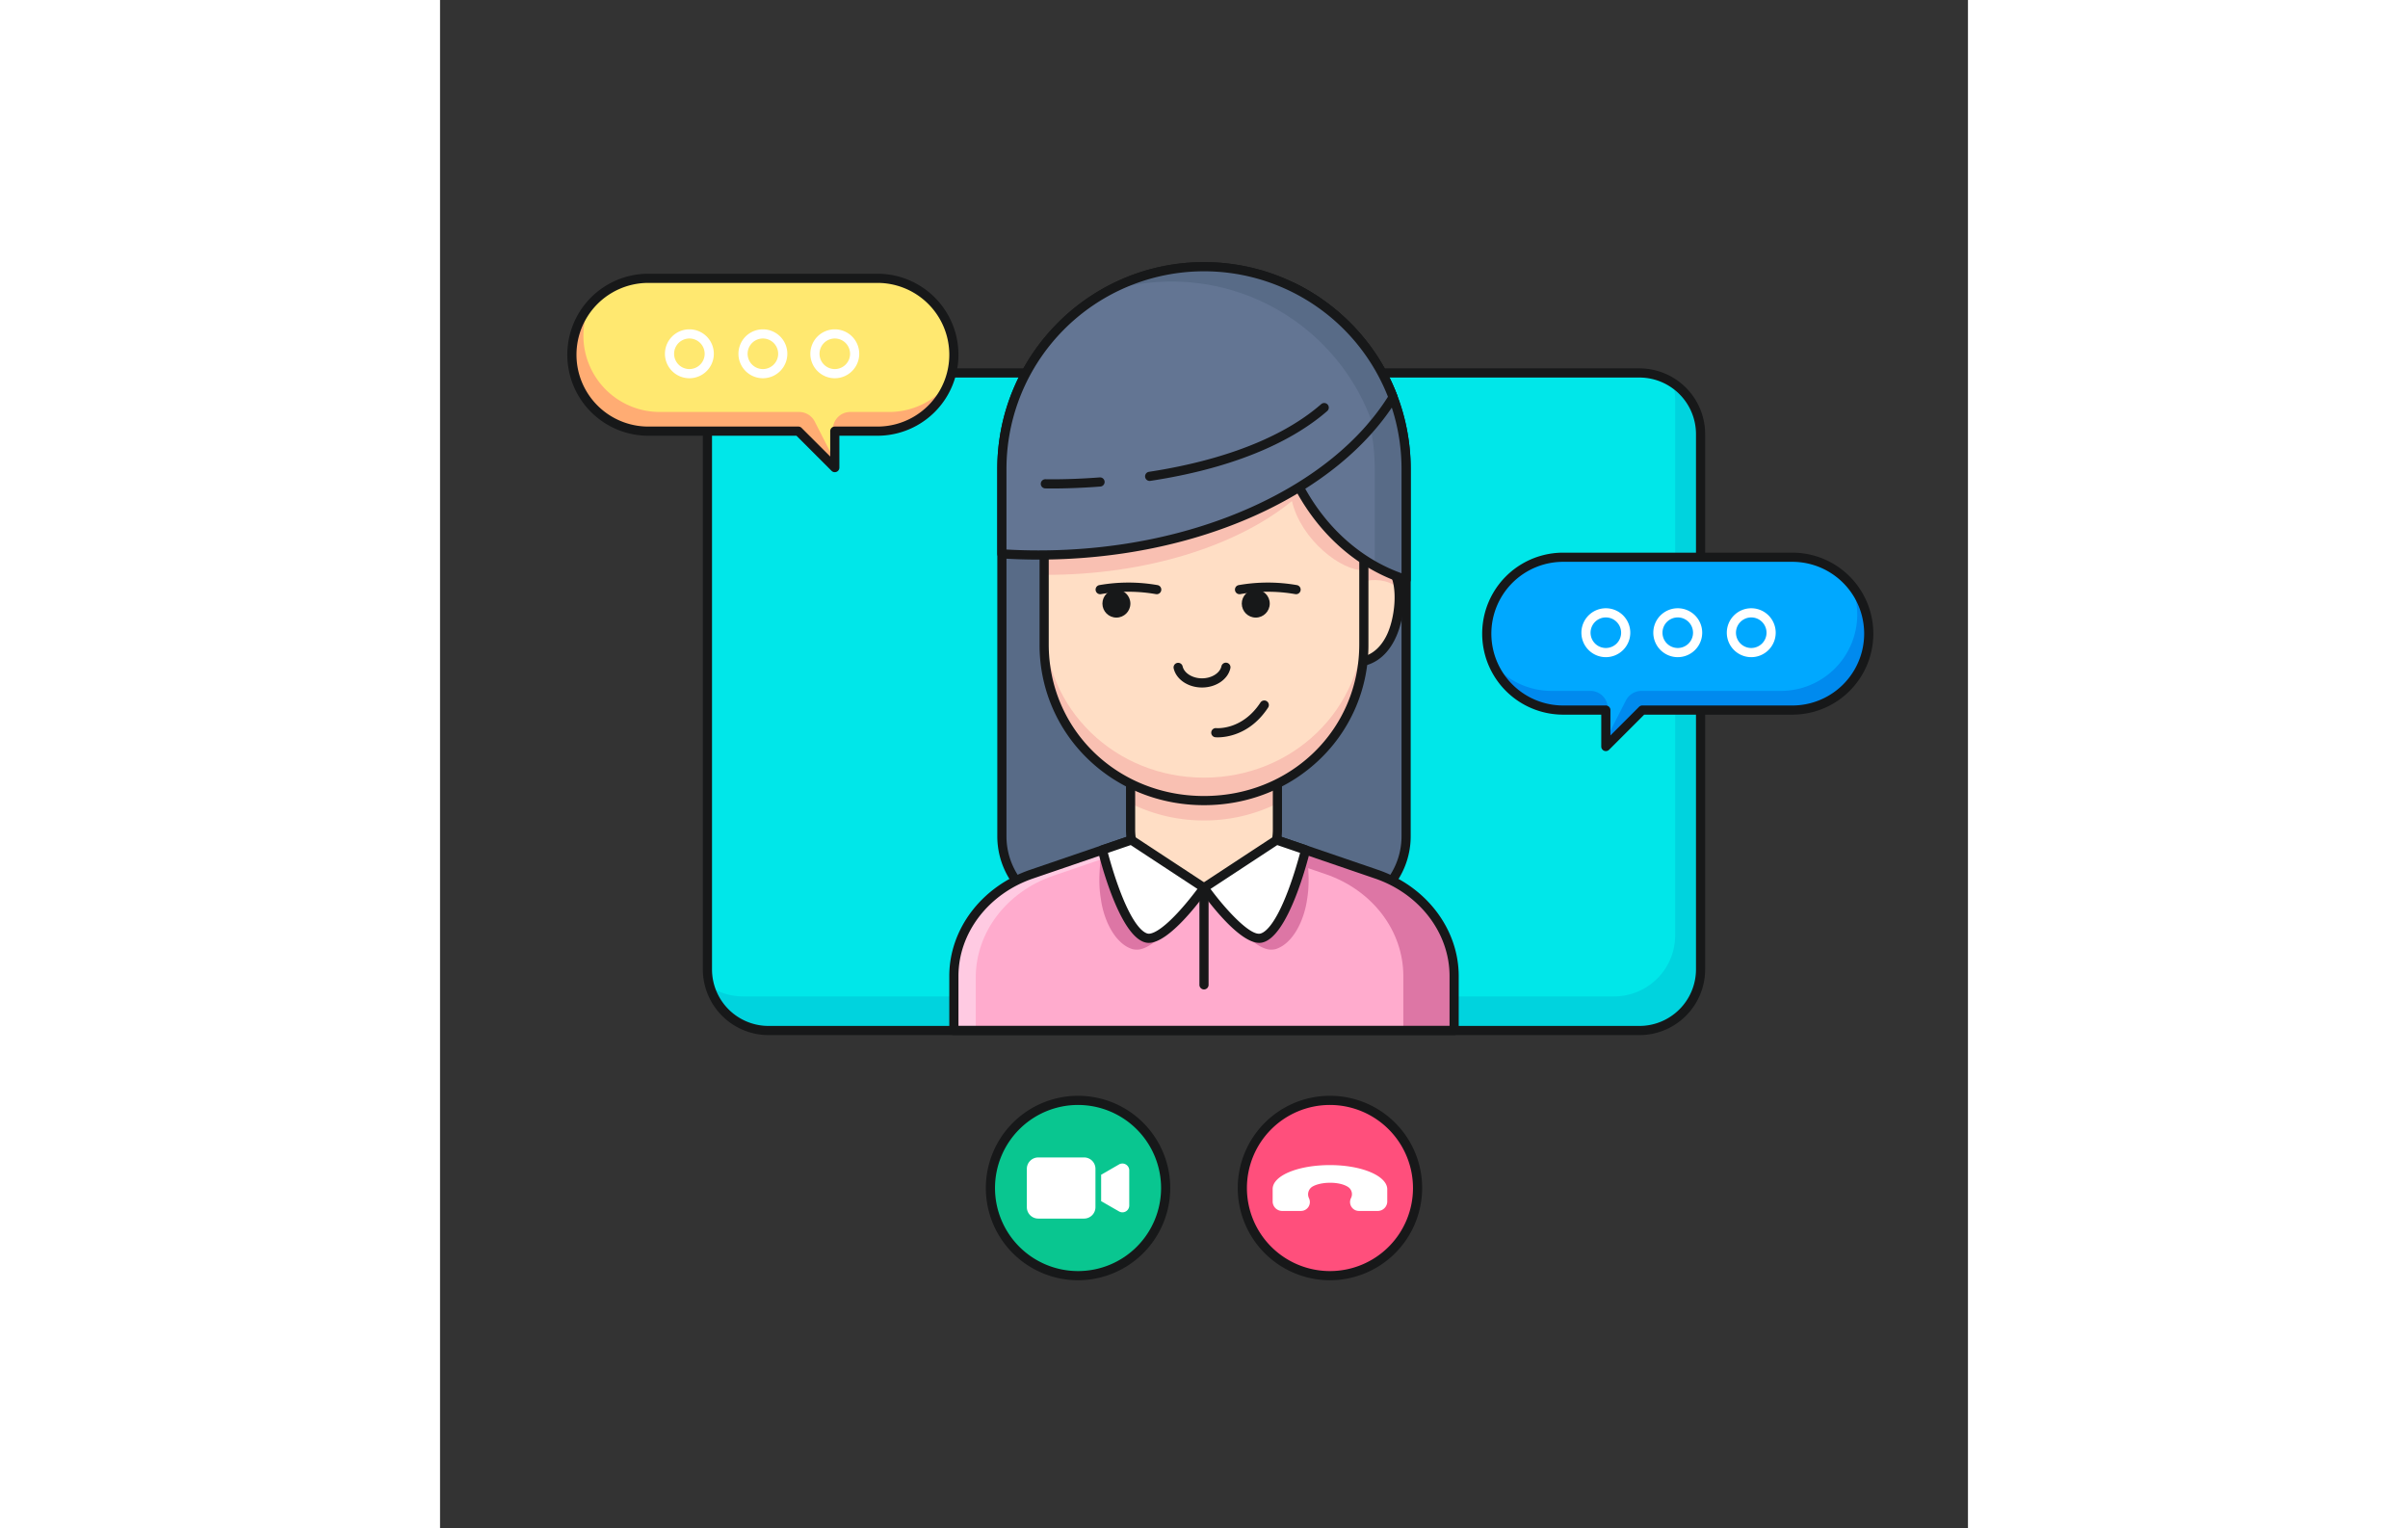 <?xml version="1.0" encoding="UTF-8"?><svg id="Layer_1" data-name="Layer 1" xmlns="http://www.w3.org/2000/svg" viewBox="0 0 1000 1000" x="0px" y="0px" width="394px" height="250px" version="1.1" xmlns:xlink="http://www.w3.org/1999/xlink"><rect x="0" y="0" width="1000" height="1000" fill="#333333" stroke="none"/><rect x="175" y="244.038" width="650" height="430.267" rx="40" fill="#00e7e9"/><path d="M806.769,250.487a40.011,40.011,0,0,1,1.61,11.234V611.987a40,40,0,0,1-40,40h-570a39.8,39.8,0,0,1-21.769-6.449A40.009,40.009,0,0,0,215,674.3H785a40,40,0,0,0,40-40V284.038A39.958,39.958,0,0,0,806.769,250.487Z" fill="#00d3de"/><path d="M500,174.516h0A132.282,132.282,0,0,1,632.282,306.8v240.45a49.964,49.964,0,0,1-49.964,49.964H417.683a49.964,49.964,0,0,1-49.964-49.964V306.8A132.282,132.282,0,0,1,500,174.516Z" fill="#586b87"/><path d="M582.317,600.213H417.683a53.025,53.025,0,0,1-52.965-52.965V306.8c0-74.595,60.687-135.282,135.282-135.282S635.282,232.2,635.282,306.8v240.45A53.025,53.025,0,0,1,582.317,600.213ZM500,177.516A129.428,129.428,0,0,0,370.718,306.8v240.45a47.018,47.018,0,0,0,46.965,46.965H582.317a47.018,47.018,0,0,0,46.965-46.965V306.8A129.428,129.428,0,0,0,500,177.516Z" fill="#171819"/><path d="M598.214,433.385c-10.275-23.029-3.324-65.206-3.324-65.206s23.224-3.334,28.663,4.725C632.526,386.2,628.434,433.385,598.214,433.385Z" fill="#ffdec5"/><path d="M594.89,368.179s-1.124,6.823-1.8,16.476c0,0,18.86-11.518,34.221,0-.81-4.46-1.918-9.026-3.758-11.751C618.114,364.845,594.89,368.179,594.89,368.179Z" fill="#f9c0b2"/><path d="M598.214,436.385a3,3,0,0,1-2.739-1.778c-10.521-23.58-3.835-65.157-3.545-66.915a3,3,0,0,1,2.533-2.482,84.851,84.851,0,0,1,12.8-.689c9.631.257,15.949,2.513,18.777,6.7,3.174,4.7,4.886,12.666,4.7,21.849-.2,9.669-2.468,19.055-6.387,26.428C618.478,430.547,609.44,436.385,598.214,436.385Zm-.688-65.509c-1.181,8.588-4.807,40.19,2.657,59.433,8.053-.632,14.393-5.206,18.866-13.621,6.036-11.356,8.152-33.017,2.017-42.106C618.288,370.466,606.331,369.945,597.526,370.876Z" fill="#171819"/><path d="M663.706,674.3H336.294v-35.64c0-29.658,20.246-56.215,50.829-66.672L500,533.4l112.877,38.6c30.583,10.457,50.829,37.014,50.829,66.672Z" fill="#ffabcd"/><path d="M350.612,639.664c0-29.658,20.245-56.215,50.829-66.672l107.18-36.649L500,533.4l-112.877,38.6c-30.583,10.457-50.829,37.014-50.829,66.672V674.3h14.318Z" fill="#ffcae2"/><path d="M612.877,571.992,500,533.4l-16.621,5.683,96.255,32.914c30.584,10.457,50.829,37.014,50.829,66.672V674.3h33.243v-35.64C663.706,609.006,643.46,582.449,612.877,571.992Z" fill="#dd76a5"/><path d="M663.706,677.305H336.294a3,3,0,0,1-3-3V638.664c0-30.766,21.242-58.7,52.858-69.511l112.877-38.6a3,3,0,0,1,1.942,0l112.877,38.6c31.616,10.811,52.858,38.745,52.858,69.511v35.641A3,3,0,0,1,663.706,677.305Zm-324.412-6H660.706V638.664c0-28.2-19.611-53.852-48.8-63.833L500,536.565,388.094,574.831c-29.189,9.981-48.8,35.633-48.8,63.833Z" fill="#171819"/><path d="M451.948,503.983v38.836c0,26.538,21.514,38.052,48.052,38.052h0c26.538,0,48.052-11.514,48.052-38.052V503.983Z" fill="#ffdec5"/><path d="M451.948,525.694A107.7,107.7,0,0,0,500,536.845h0a107.7,107.7,0,0,0,48.052-11.151V503.983h-96.1Z" fill="#f9c0b2"/><path d="M500,583.871c-31.967,0-51.052-15.347-51.052-41.052V503.982a3,3,0,0,1,3-3h96.1a3,3,0,0,1,3,3v38.837C551.052,568.524,531.967,583.871,500,583.871Zm-45.052-76.889v35.837c0,10.539,4.39,35.052,45.052,35.052s45.052-24.513,45.052-35.052V506.982Z" fill="#171819"/><path d="M785,677.305H215a43.049,43.049,0,0,1-43-43V284.038a43.049,43.049,0,0,1,43-43H785a43.049,43.049,0,0,1,43,43V634.3A43.049,43.049,0,0,1,785,677.305ZM215,247.038a37.042,37.042,0,0,0-37,37V634.3a37.042,37.042,0,0,0,37,37H785a37.042,37.042,0,0,0,37-37V284.038a37.042,37.042,0,0,0-37-37Z" fill="#171819"/><path d="M885.068,364.62h-150a50,50,0,0,0-50,50h0a50,50,0,0,0,50,50H763v23.849l23.85-23.849h98.218a50,50,0,0,0,50-50h0A50,50,0,0,0,885.068,364.62Z" fill="#00a8ff"/><path d="M764.272,463.46a11.385,11.385,0,0,0-11.385-11.385H727.536a49.9,49.9,0,0,1-38.655-18.287,50.01,50.01,0,0,0,46.187,30.832h29.2Z" fill="#008aee"/><path d="M923.723,382.907a49.837,49.837,0,0,1,3.813,19.168h0a50,50,0,0,1-50,50H786.342a11.469,11.469,0,0,0-10.216,6.258l-11.854,23.242L763,488.469l23.85-23.849h98.218a50,50,0,0,0,50-50h0A49.794,49.794,0,0,0,923.723,382.907Z" fill="#008aee"/><path d="M763,430a16,16,0,1,1,16-16A16.019,16.019,0,0,1,763,430Zm0-26a10,10,0,1,0,10,10A10.011,10.011,0,0,0,763,404Z" fill="#fff"/><path d="M810.067,430a16,16,0,1,1,16-16A16.019,16.019,0,0,1,810.067,430Zm0-26a10,10,0,1,0,10,10A10.012,10.012,0,0,0,810.067,404Z" fill="#fff"/><path d="M858.169,430a16,16,0,1,1,16-16A16.019,16.019,0,0,1,858.169,430Zm0-26a10,10,0,1,0,10,10A10.011,10.011,0,0,0,858.169,404Z" fill="#fff"/><path d="M763,491.469a3,3,0,0,1-3-3V467.62H735.068a53,53,0,0,1,0-106h150a53,53,0,0,1,0,106H788.092l-22.971,22.97A2.993,2.993,0,0,1,763,491.469ZM735.068,367.62a47,47,0,0,0,0,94H763a3,3,0,0,1,3,3v16.607L784.729,462.5a3,3,0,0,1,2.121-.879h98.218a47,47,0,0,0,0-94Z" fill="#171819"/><path d="M136.294,182.113h150a50,50,0,0,1,50,50h0a50,50,0,0,1-50,50H258.362v23.85l-23.849-23.85H136.294a50,50,0,0,1-50-50h0A50,50,0,0,1,136.294,182.113Z" fill="#ffe870"/><path d="M257.091,280.953a11.384,11.384,0,0,1,11.384-11.384h25.351a49.9,49.9,0,0,0,38.655-18.288,50.009,50.009,0,0,1-46.187,30.832h-29.2Z" fill="#ffac73"/><path d="M97.64,200.4a49.838,49.838,0,0,0-3.814,19.168h0a50,50,0,0,0,50,50H235.02a11.468,11.468,0,0,1,10.216,6.257l11.855,23.243,1.271,6.894-23.849-23.85H136.294a50,50,0,0,1-50-50h0A49.785,49.785,0,0,1,97.64,200.4Z" fill="#ffac73"/><path d="M258.362,247.494a16,16,0,1,1,16-16A16.019,16.019,0,0,1,258.362,247.494Zm0-26a10,10,0,1,0,10,10A10.011,10.011,0,0,0,258.362,221.494Z" fill="#fff"/><path d="M211.3,247.494a16,16,0,1,1,16-16A16.019,16.019,0,0,1,211.3,247.494Zm0-26a10,10,0,1,0,10,10A10.011,10.011,0,0,0,211.3,221.494Z" fill="#fff"/><path d="M163.193,247.494a16,16,0,1,1,16-16A16.019,16.019,0,0,1,163.193,247.494Zm0-26a10,10,0,1,0,10,10A10.011,10.011,0,0,0,163.193,221.494Z" fill="#fff"/><path d="M258.363,308.963a3,3,0,0,1-2.122-.879l-22.97-22.971H136.295a53,53,0,1,1,0-106h150a53,53,0,0,1,0,106H261.362v20.85a3,3,0,0,1-3,3ZM136.295,185.113a47,47,0,1,0,0,94h98.218a3,3,0,0,1,2.121.879l18.728,18.728V282.113a3,3,0,0,1,3-3H286.3a47,47,0,0,0,0-94Z" fill="#171819"/><circle cx="417.564" cy="777.354" r="57.347" fill="#09c690"/><circle cx="582.436" cy="777.354" r="57.347" fill="#ff4f7c"/><path d="M582.437,837.7a60.347,60.347,0,1,1,60.346-60.347A60.416,60.416,0,0,1,582.437,837.7Zm0-114.694a54.347,54.347,0,1,0,54.346,54.347A54.409,54.409,0,0,0,582.437,723.007Z" fill="#171819"/><path d="M582.436,762.354c-20.858,0-37.5,6.838-37.5,15.661V786.4a6.25,6.25,0,0,0,5.991,5.956h12.426a5.812,5.812,0,0,0,5.326-8.383,5.924,5.924,0,0,1,2.219-7.5c5.547-3.308,17.307-3.529,23.077,0a5.638,5.638,0,0,1,2.219,7.5,5.812,5.812,0,0,0,5.325,8.383h12.426a6.249,6.249,0,0,0,5.991-5.956v-8.383C619.714,769.413,603.294,762.354,582.436,762.354Z" fill="#fff"/><path d="M421.507,757.354H391.5a7.471,7.471,0,0,0-7.448,7.449v25.1a7.471,7.471,0,0,0,7.448,7.449h30.01a7.471,7.471,0,0,0,7.449-7.449V764.8A7.423,7.423,0,0,0,421.507,757.354Z" fill="#fff"/><path d="M445.567,761.451a3.787,3.787,0,0,0-1.266.521l-11.621,6.7v17.281l11.695,6.7a4.429,4.429,0,0,0,6.108-1.639,4.542,4.542,0,0,0,.6-2.234V765.771A4.483,4.483,0,0,0,445.567,761.451Z" fill="#fff"/><path d="M417.563,837.7a60.347,60.347,0,1,1,60.348-60.347A60.415,60.415,0,0,1,417.563,837.7Zm0-114.694a54.347,54.347,0,1,0,54.348,54.347A54.408,54.408,0,0,0,417.563,723.007Z" fill="#171819"/><path d="M395.383,314.386V421.627c0,57.779,46.839,102.218,104.617,102.218h0c57.778,0,104.617-44.44,104.617-102.218V314.386Z" fill="#ffdec5"/><path d="M500,508.833h0c-57.778,0-104.617-44.44-104.617-102.218v15.012c0,57.779,46.839,102.218,104.617,102.218h0c57.778,0,104.617-44.44,104.617-102.218V406.615C604.617,464.393,557.778,508.833,500,508.833Z" fill="#f9c0b2"/><path d="M395.383,376.137c66.294.3,126.337-18.925,162.163-48.3,5.952,25.517,32.873,46.141,47.071,45.147V314.386c-23.9,0-149.472,4.871-209.234,0Z" fill="#f9c0b2"/><path d="M500,526.846c-28.88,0-55.893-10.756-76.062-30.287a103.366,103.366,0,0,1-31.554-74.932V314.386a3,3,0,0,1,3-3H604.616a3,3,0,0,1,3,3V421.627a103.367,103.367,0,0,1-31.554,74.932C555.893,516.09,528.88,526.846,500,526.846ZM398.384,317.386V421.627c0,55.637,44.635,99.219,101.616,99.219s101.616-43.582,101.616-99.219V317.386Z" fill="#171819"/><path d="M469.052,388.8a2.971,2.971,0,0,1-.52-.045,104.27,104.27,0,0,0-35.964,0,3,3,0,0,1-1.031-5.911,110.369,110.369,0,0,1,38.026,0,3,3,0,0,1-.511,5.956Z" fill="#171819"/><circle cx="442.669" cy="394.95" r="9.153" fill="#171819"/><path d="M560.26,388.8a2.971,2.971,0,0,1-.52-.045,104.32,104.32,0,0,0-35.964,0,3,3,0,0,1-1.031-5.911,110.319,110.319,0,0,1,38.026,0,3,3,0,0,1-.511,5.956Z" fill="#171819"/><circle cx="533.876" cy="394.95" r="9.153" fill="#171819"/><path d="M509.035,482.464c-.9,0-1.45-.047-1.576-.059a3,3,0,0,1,.56-5.974c.7.058,17.13,1.266,28.92-16.738a3,3,0,0,1,5.02,3.287C530.191,480.95,514.113,482.464,509.035,482.464Z" fill="#171819"/><path d="M498.7,449.854c-9.093,0-16.89-5.264-18.542-12.517a3,3,0,0,1,5.85-1.332c1.019,4.475,6.475,7.849,12.692,7.849s11.674-3.374,12.693-7.848a3,3,0,1,1,5.849,1.331C515.592,444.59,507.794,449.854,498.7,449.854Z" fill="#171819"/><path d="M557.878,187.823a150.115,150.115,0,0,0-12.743,61.007c0,62.23,36.9,114.639,87.147,130.435V306.8A132.284,132.284,0,0,0,557.878,187.823Z" fill="#637593"/><path d="M557.878,187.823q-2.106,4.738-3.883,9.69A132.122,132.122,0,0,1,611.753,306.8v63.571a109.6,109.6,0,0,0,20.529,8.9V306.8A132.284,132.284,0,0,0,557.878,187.823Z" fill="#586b87"/><path d="M632.282,382.266a2.984,2.984,0,0,1-.9-.139c-52.548-16.519-89.248-71.333-89.248-133.3a152.177,152.177,0,0,1,13-62.226,3,3,0,0,1,4.055-1.478A135.282,135.282,0,0,1,635.282,306.8v72.468a3,3,0,0,1-3,3ZM559.373,191.931a146.494,146.494,0,0,0-11.238,56.9c0,57.817,33.168,109.081,81.147,126.263V306.8a129.28,129.28,0,0,0-69.909-114.867Z" fill="#171819"/><path d="M500,174.516h0A132.282,132.282,0,0,0,367.718,306.8v55.594q11.832.744,23.962.759c104.869,0,194.676-42.67,232.048-103.222A132.324,132.324,0,0,0,500,174.516Z" fill="#637593"/><path d="M500,174.516h0a131.674,131.674,0,0,0-63.922,16.451,139.143,139.143,0,0,1,42.852-6.728h0a139.32,139.32,0,0,1,130.27,89.93,161.527,161.527,0,0,1-16.508,22.109,164.778,164.778,0,0,0,31.037-36.349A132.325,132.325,0,0,0,500,174.516Z" fill="#586b87"/><path d="M391.68,366.151c-7.944,0-16.069-.257-24.151-.765a3,3,0,0,1-2.811-2.994V306.8c0-74.595,60.687-135.282,135.282-135.282a135.327,135.327,0,0,1,126.534,87.349,3,3,0,0,1-.253,2.639c-18.926,30.665-50.749,56.765-92.027,75.475C492.151,356.064,442.851,366.151,391.68,366.151Zm-20.962-6.587c7.026.39,14.064.587,20.962.587,50.322,0,98.767-9.9,140.1-28.636,39.619-17.959,70.224-42.8,88.614-71.9A129.3,129.3,0,0,0,370.718,306.8Z" fill="#171819"/><path d="M464.434,314.687a3,3,0,0,1-.449-5.966c34.24-5.221,81.589-17.141,112.715-44.285a3,3,0,0,1,3.944,4.522c-17.781,15.5-52.295,36.019-115.754,45.694A2.955,2.955,0,0,1,464.434,314.687Z" fill="#171819"/><path d="M400.854,319.626c-3.026,0-4.712-.047-4.761-.048a3,3,0,0,1,.177-6c.143,0,14.51.4,35.459-1.2a3,3,0,0,1,.457,5.983C418.048,319.443,406.836,319.626,400.854,319.626Z" fill="#171819"/><path d="M547.723,561.527c-14.982,8.123-30.538,9.087-47.723,17.708-17.186-8.621-32.741-9.587-47.723-17.708-.757-.412-20.446-1.047-20.457-1.049,1.384-.083-1.737,13.2.635,27.459,1.894,14.254,9.277,29.5,20.648,33.088a14.654,14.654,0,0,0,2.073.322c14.263,1.419,36.9-32.476,44.824-40.523,7.921,8.048,30.566,41.941,44.824,40.523a14.511,14.511,0,0,0,2.073-.322c11.369-3.593,18.755-18.834,20.65-33.087,2.372-14.265-.747-27.543.633-27.46C568.166,560.48,548.479,561.115,547.723,561.527Z" fill="#dd76a5"/><path d="M452.466,549.649,500,580.871s-25.045,35.314-37.264,32.979c-15.886-3.037-29.221-57.721-29.221-57.721Z" fill="#fff"/><path d="M463.831,616.949a8.817,8.817,0,0,1-1.658-.153c-17.282-3.3-30.16-54.167-31.572-59.956a3,3,0,0,1,1.944-3.55l18.95-6.48a3,3,0,0,1,2.618.331l47.534,31.222a3,3,0,0,1,.8,4.243C498.254,588.52,477.379,616.949,463.831,616.949Zm-26.717-58.881c1.23,4.629,4.047,14.657,7.878,24.769,9.058,23.9,15.82,27.591,18.308,28.066,1.414.272,7.036,0,20.434-14.689,5.111-5.6,9.586-11.378,11.977-14.57l-43.664-28.682Z" fill="#171819"/><path d="M547.534,549.649,500,580.871s25.045,35.314,37.264,32.979c15.886-3.037,29.221-57.721,29.221-57.721Z" fill="#fff"/><path d="M536.169,616.949c-13.548,0-34.423-28.429-38.616-34.343a3,3,0,0,1,.8-4.243l47.534-31.222a3,3,0,0,1,2.618-.331l18.95,6.48a3,3,0,0,1,1.944,3.55c-1.412,5.789-14.29,56.653-31.572,59.956A8.817,8.817,0,0,1,536.169,616.949Zm-31.9-35.295c10.1,13.667,25.721,30.523,32.428,29.249,2.49-.476,9.26-4.168,18.326-28.115,3.826-10.105,6.633-20.1,7.86-24.719l-14.933-5.107Z" fill="#171819"/><path d="M500,647.425a3,3,0,0,1-3-3V580.871a3,3,0,0,1,6,0v63.554A3,3,0,0,1,500,647.425Z" fill="#171819"/></svg>